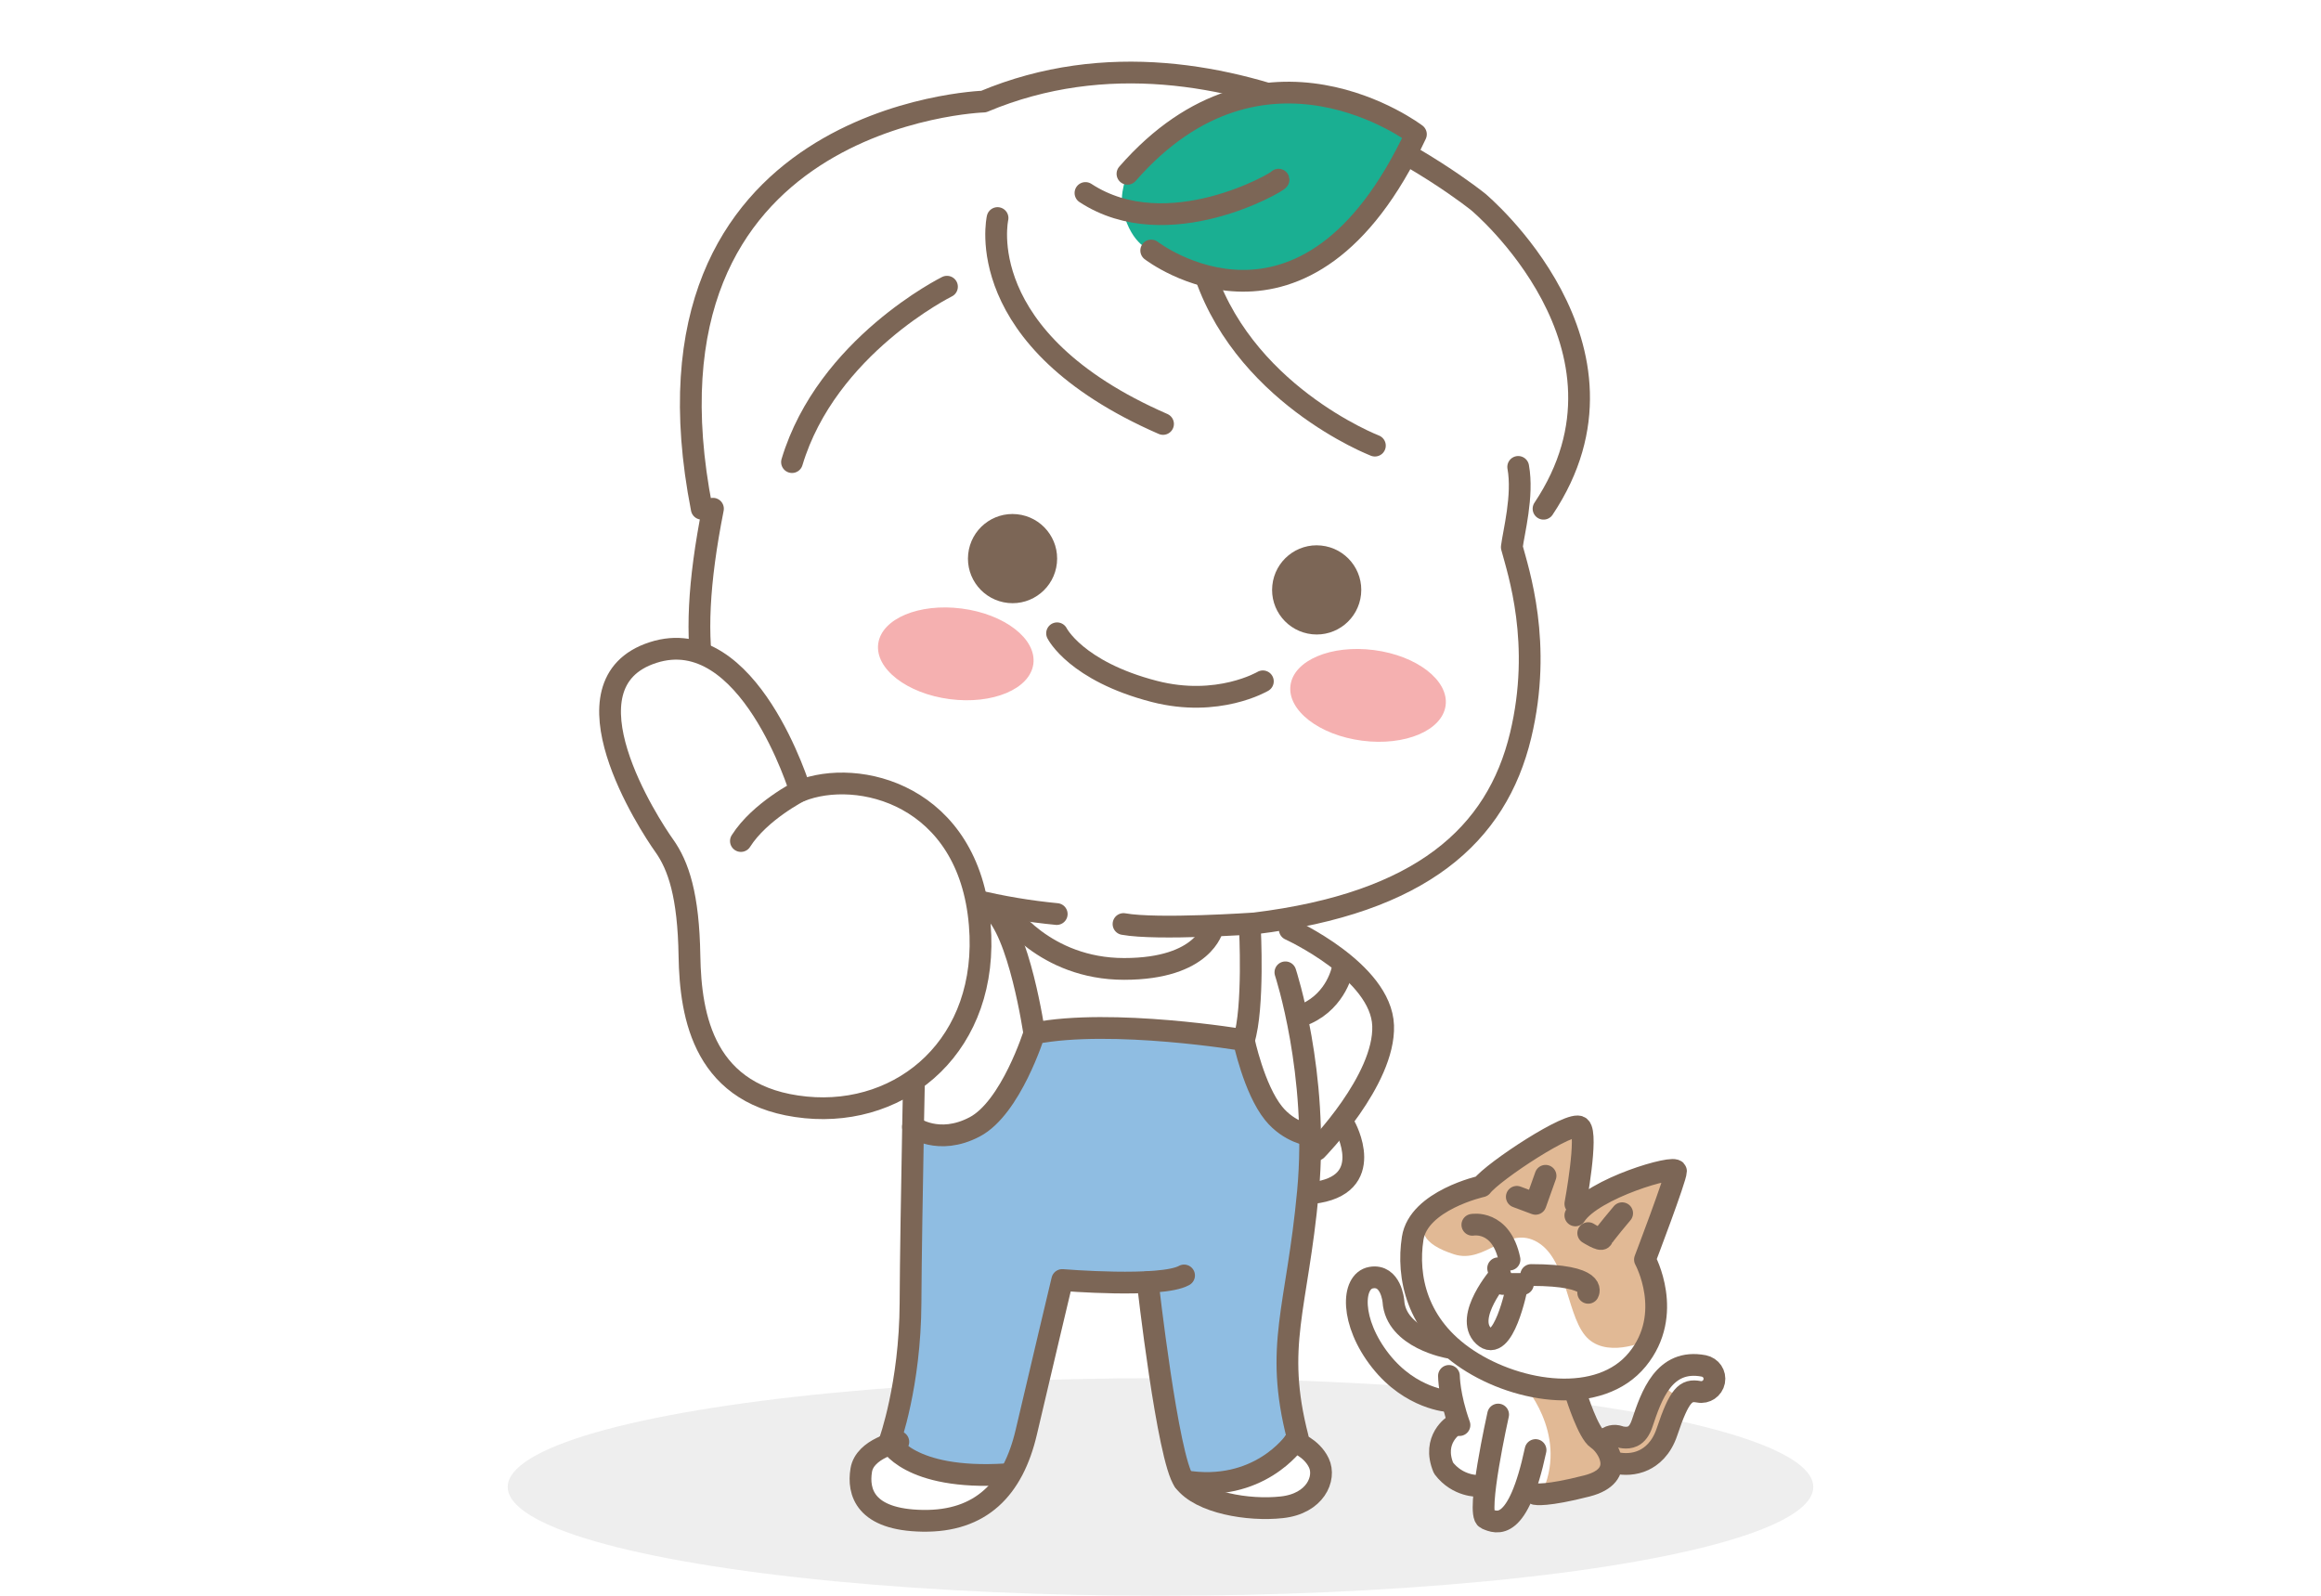 <svg width="640" height="440" viewBox="0 0 640 440" fill="none" xmlns="http://www.w3.org/2000/svg">
<ellipse cx="320" cy="410" rx="180" ry="30" fill="#EEEEEE"/>
<path d="M192.169 136.012L195.794 148.096L192.169 166.223V179.516L181.293 178.307L171.625 183.141L168 190.392V202.477L174.042 218.186L182.501 232.688L188.544 243.564L189.752 261.691L190.961 279.818L197.003 293.111L205.462 300.361L216.338 305.195H233.256L251.383 299.153V374.077L246.549 395.829L242.924 398.246L236.882 404.288V411.539L246.549 417.581H262.259L274.344 412.747L281.595 401.871L286.428 383.745L293.679 353.533H316.64L321.474 394.621L326.307 407.914L332.35 412.747L344.434 416.373H355.31L363.769 410.331L364.978 404.288L360.144 400.663L355.31 387.37V363.201L360.144 330.573L368.603 328.156L373.437 322.113V314.863L369.812 310.029L380.688 293.111L381.896 282.234L378.271 273.775L366.186 261.691L351.685 253.232L377.062 248.398L395.189 238.73L404.857 229.062L414.524 214.561L421.775 192.809V169.848L416.941 151.721L431.443 132.386L433.86 121.51L435.068 105.8L429.026 84.048L418.15 67.13L400.023 49.003L349.268 24.834L329.933 21.209H302.138L286.428 23.625L271.927 28.459L261.051 29.668L238.09 35.71L218.755 46.586L201.837 65.921L192.169 88.882L189.752 105.8L192.169 136.012Z" fill="white"/>
<path d="M389.146 353.535L391.563 359.577L397.605 370.453L392.771 369.245L385.521 363.203L384.312 358.369L381.895 353.535L378.27 352.327L374.645 354.744V361.994L378.27 371.662L387.938 381.33L398.814 386.163L401.231 390.997L396.397 399.456L397.605 404.29L401.231 407.915L408.481 410.332V418.792L412.107 420L416.94 417.583L419.357 411.541L436.276 410.332L443.526 406.707L444.735 403.082H450.777L456.819 400.665L459.236 394.622L462.862 384.955L466.487 383.746L471.321 382.538L472.529 380.121L471.321 377.704L466.487 376.496L461.653 377.704L456.819 382.538L453.194 390.997L449.569 395.831H444.735L441.109 397.039L438.693 394.622L433.859 383.746L442.318 382.538L450.777 376.496L455.611 369.245L456.819 357.16L453.194 348.701L461.653 324.532L459.236 322.115L444.735 326.949L435.067 334.2L436.276 311.239L433.859 310.031L424.191 314.865L415.732 320.907L408.481 326.949L401.231 329.366L393.98 332.991L389.146 340.242V353.535Z" fill="white"/>
<path d="M361.281 314.168C361.281 314.168 349.487 307.521 346.852 298.361C345.039 292.488 342.985 286.784 342.985 286.784C342.985 286.784 302.405 278.567 285.221 284.923C282.538 298.24 276.061 315.884 251.771 310.712C251.481 327.05 251.771 367.34 251.771 367.34L245.27 397.575C245.27 397.575 259.529 410.167 278.695 406.349C283.481 392.886 292.907 352.959 292.907 352.959L316.496 353.515C316.496 353.515 323.094 404.391 325.801 409.781C334.115 408.886 352.145 409.056 357.897 396.391C356.133 388.149 353.595 380.222 356.955 356.464C360.314 332.705 361.329 314.168 361.329 314.168H361.281Z" fill="#8FBDE2"/>
<path d="M418.634 128.74C420.084 136.668 417.353 146.867 416.87 150.855C418.634 157.501 425.401 177.368 419.311 202.746C412.713 230.274 391.806 249.006 345.934 254.613C345.934 254.613 319.13 256.474 309.801 254.782" stroke="#7C6656" stroke-width="6" stroke-linecap="round" stroke-linejoin="round"/>
<path d="M291.385 252.027C261.294 249.151 229.246 237.381 209.911 217.03C193.839 200.136 188.497 181.188 196.594 140.27" stroke="#7C6656" stroke-width="6" stroke-linecap="round" stroke-linejoin="round"/>
<path d="M193.499 140.272C172.134 31.245 271.227 28.006 271.227 28.006C338.731 -0.344 407.637 55.704 407.637 55.704C407.637 55.704 455.468 95.607 425.619 140.272" stroke="#7C6656" stroke-width="6" stroke-linecap="round" stroke-linejoin="round"/>
<path d="M275.067 60.123C275.067 60.123 267.381 93.67 320.698 116.896" stroke="#7C6656" stroke-width="6" stroke-linecap="round" stroke-linejoin="round"/>
<path d="M261.122 79.052C261.122 79.052 227.986 95.439 218.391 127.415" stroke="#7C6656" stroke-width="6" stroke-linecap="round" stroke-linejoin="round"/>
<path d="M379.118 122.87C379.118 122.87 341.656 108.441 331.336 72.647" stroke="#7C6656" stroke-width="6" stroke-linecap="round" stroke-linejoin="round"/>
<path d="M310.912 47.924C348.422 4.952 390.452 37.024 390.452 37.024C360.023 102.015 317.462 69.072 317.462 69.072C317.462 69.072 312.12 67.767 309.703 58.341C308.422 53.386 310.912 47.948 310.912 47.948V47.924Z" fill="#1AAF92"/>
<path d="M317.439 69.071C317.439 69.071 360.001 102.014 390.43 37.023C390.43 37.023 348.4 4.975 310.89 47.923" stroke="#7C6656" stroke-width="6" stroke-linecap="round" stroke-linejoin="round"/>
<path d="M352.553 49.54C352.698 50.047 321.955 68.029 299.309 53.213" stroke="#7C6656" stroke-width="6" stroke-linecap="round" stroke-linejoin="round"/>
<g filter="url(#filter0_f_888_32171)">
<ellipse cx="21.561" cy="12.604" rx="21.561" ry="12.604" transform="matrix(0.992 0.129 -0.131 0.991 357.493 176.466)" fill="#F5B0B0"/>
</g>
<g filter="url(#filter1_f_888_32171)">
<ellipse cx="21.561" cy="12.604" rx="21.561" ry="12.604" transform="matrix(0.992 0.129 -0.131 0.991 243.813 165.013)" fill="#F5B0B0"/>
</g>
<path d="M291.432 155.28C290.731 162.047 284.689 166.953 277.946 166.252C271.178 165.551 266.272 159.509 266.973 152.766C267.674 145.999 273.716 141.092 280.459 141.793C287.227 142.494 292.133 148.536 291.432 155.28Z" fill="#7C6656"/>
<path d="M375.296 163.91C374.595 170.678 368.553 175.584 361.81 174.883C355.043 174.182 350.136 168.14 350.837 161.397C351.538 154.629 357.58 149.723 364.324 150.424C371.091 151.125 375.997 157.167 375.296 163.91Z" fill="#7C6656"/>
<path d="M348.227 187.862C348.227 187.862 335.877 195.186 318.282 190.642C296.699 185.059 291.479 174.618 291.479 174.618" stroke="#7C6656" stroke-width="6" stroke-linecap="round" stroke-linejoin="round"/>
<path d="M457.668 381.549L462.139 384.86C462.139 384.86 463.202 388.968 459.674 394.793C456.145 400.618 455.347 402.527 446.018 403.446C445.027 402.189 441.547 397.162 441.547 397.162C441.547 397.162 448.121 398.515 451.915 396.364C456.097 394.02 456.363 388.92 457.668 381.524V381.549Z" fill="#E1B995"/>
<path d="M419.938 381.575C419.938 381.575 432.216 394.843 425.618 410.626C430.621 412.729 449.836 410.553 444.301 400.475C438.549 394.288 433.401 383.049 433.401 383.049L419.938 381.575Z" fill="#E1B995"/>
<path d="M454.862 369.301C454.862 369.301 444.155 374.594 438.088 369.277C431.998 363.96 432.457 347.694 424.094 342.595C415.732 337.495 409.665 348.637 400.965 345.857C392.264 343.078 390.185 338.873 395.067 334.546C399.95 330.22 408.554 327.126 408.554 327.126C408.554 327.126 433.037 309.459 435.647 310.812C436.251 318.208 434.366 335.126 434.366 335.126C434.366 335.126 455.514 318.836 462.112 322.921C460.251 329.084 453.557 347.308 453.557 347.308C453.557 347.308 460.276 351.658 454.837 369.301H454.862Z" fill="#E1B995"/>
<path d="M252.472 275.397C252.472 275.397 251.167 336.569 251.07 359.24C250.973 381.911 245.27 397.572 245.27 397.572" stroke="#7C6656" stroke-width="6" stroke-linecap="round" stroke-linejoin="round"/>
<path d="M247.709 397.553C247.709 397.553 238.476 399.366 237.485 405.36C236.494 411.354 238.476 419.088 254.452 419.329C270.428 419.571 279.322 410.604 282.995 394.87C286.669 379.136 292.905 352.937 292.905 352.937C292.905 352.937 320.264 355.185 326.5 351.68" stroke="#7C6656" stroke-width="6" stroke-linecap="round" stroke-linejoin="round"/>
<path d="M316.47 353.513C316.47 353.513 322.004 402.383 326.5 408.377C330.995 414.371 344.216 416.619 353.448 415.603C362.681 414.613 365.678 407.628 363.672 403.374C361.666 399.12 356.929 397.549 356.929 397.549" stroke="#7C6656" stroke-width="6" stroke-linecap="round" stroke-linejoin="round"/>
<path d="M354.438 268.1C354.438 268.1 363.67 296.064 360.673 328.499C357.676 360.958 351.296 370.939 357.845 396.389" stroke="#7C6656" stroke-width="6" stroke-linecap="round" stroke-linejoin="round"/>
<path d="M434.394 331.932C434.394 331.932 437.947 312.863 435.675 310.784C433.427 308.706 411.796 322.893 408.582 327.098C408.582 327.098 391.156 330.965 389.536 341.455C387.917 351.944 390.503 365.503 404.69 374.856C418.878 384.21 441.161 387.449 451.482 374.856C461.802 362.264 453.584 347.304 453.584 347.304C453.584 347.304 462.14 324.851 462.14 322.917C462.14 320.984 439.228 327.63 434.394 335.123" stroke="#7C6656" stroke-width="6" stroke-linecap="round" stroke-linejoin="round"/>
<path d="M413.1 390.03C413.1 390.03 406.961 417.462 409.861 418.743C412.762 420.024 418.562 422.513 423.42 399.819" stroke="#7C6656" stroke-width="6" stroke-linecap="round" stroke-linejoin="round"/>
<path d="M399.54 371.569C399.54 371.569 384.87 369.056 384.217 358.735C384.217 358.735 383.565 351.315 378.078 352.282C372.592 353.249 372.278 364.536 380.664 375.194C389.051 385.853 399.54 386.361 399.54 386.361" stroke="#7C6656" stroke-width="6" stroke-linecap="round" stroke-linejoin="round"/>
<path d="M399.539 379.378C399.539 379.378 399.539 384.864 402.439 392.937" stroke="#7C6656" stroke-width="6" stroke-linecap="round" stroke-linejoin="round"/>
<path d="M400.99 392.934C400.99 392.934 394.706 396.801 398.041 404.777C401.957 409.949 407.612 409.707 407.612 409.707" stroke="#7C6656" stroke-width="6" stroke-linecap="round" stroke-linejoin="round"/>
<path d="M434.704 384.865C434.704 384.865 437.943 395.185 440.505 396.804C443.091 398.424 448.891 406.81 437.604 409.711C426.317 412.611 423.417 411.958 423.417 411.958" stroke="#7C6656" stroke-width="6" stroke-linecap="round" stroke-linejoin="round"/>
<path d="M447.297 334.521C447.297 334.521 442.125 340.635 441.81 341.457C441.496 342.279 437.943 340.007 437.943 340.007" stroke="#7C6656" stroke-width="6" stroke-linecap="round" stroke-linejoin="round"/>
<path d="M426.175 324.198L423.419 331.932L418.247 329.998" stroke="#7C6656" stroke-width="6" stroke-linecap="round" stroke-linejoin="round"/>
<path d="M437.942 356.466C437.942 356.466 440.842 351.56 422.208 351.56" stroke="#7C6656" stroke-width="6" stroke-linecap="round" stroke-linejoin="round"/>
<path d="M405.99 337.713C405.99 337.713 413.918 336.215 416.238 347.308" stroke="#7C6656" stroke-width="6" stroke-linecap="round" stroke-linejoin="round"/>
<path d="M419.938 354.025H414.38L413.099 349.699" stroke="#7C6656" stroke-width="6" stroke-linecap="round" stroke-linejoin="round"/>
<path d="M413.654 351.56C413.654 351.56 403.6 363.113 409.086 368.358C414.573 373.602 418.246 355.016 418.246 355.016" stroke="#7C6656" stroke-width="6" stroke-linecap="round" stroke-linejoin="round"/>
<path d="M442.608 396.975C443.599 395.984 445.098 395.597 446.5 396.105C446.596 396.153 448.554 396.806 450.222 396.008C451.333 395.476 452.204 394.292 452.808 392.479C455.345 384.914 458.802 374.522 469.799 376.624C471.805 377.035 473.061 378.896 472.675 380.878C472.288 382.836 470.403 384.141 468.421 383.754C464.844 383.078 463.08 384.576 459.672 394.775C458.101 399.513 455.297 401.639 453.243 402.606C450.512 403.887 447.805 403.766 446.016 403.452" stroke="#7C6656" stroke-width="6" stroke-linecap="round" stroke-linejoin="round"/>
<path d="M220.662 218.043C220.662 218.043 206.475 171.373 180.058 179.929C153.641 188.485 179.116 227.518 183.103 233.101C187.091 238.684 189.847 246.877 190.113 263.602C190.403 280.327 194.052 302.587 222.209 305.342C249.061 307.977 272.916 287.868 270.16 254.925C267.164 218.986 236.469 211.735 220.662 218.092V218.043Z" fill="white" stroke="#7C6656" stroke-width="6" stroke-linecap="round" stroke-linejoin="round"/>
<path d="M220.663 218.046C220.663 218.046 209.497 223.677 204.301 231.895" stroke="#7C6656" stroke-width="6" stroke-linecap="round" stroke-linejoin="round"/>
<path d="M355.646 256.281C355.646 256.281 380.855 267.761 381.387 282.794C381.918 297.827 363.042 317.042 363.042 317.042" stroke="#7C6656" stroke-width="6" stroke-linecap="round" stroke-linejoin="round"/>
<path d="M370.851 310.595C370.851 310.595 380.035 326.957 361.836 328.963" stroke="#7C6656" stroke-width="6" stroke-linecap="round" stroke-linejoin="round"/>
<path d="M334.404 255.824C334.404 255.824 332.06 267.159 309.969 267.159C287.879 267.159 277.269 251.087 277.269 251.087" stroke="#7C6656" stroke-width="6" stroke-linecap="round" stroke-linejoin="round"/>
<path d="M245.242 397.553C245.242 397.553 250.39 408.188 277.266 406.52" stroke="#7C6656" stroke-width="6" stroke-linecap="round" stroke-linejoin="round"/>
<path d="M326.478 408.357C347.07 411.837 356.931 397.553 356.931 397.553" stroke="#7C6656" stroke-width="6" stroke-linecap="round" stroke-linejoin="round"/>
<path d="M251.745 310.713C251.745 310.713 258.754 315.982 268.76 310.713C278.766 305.469 285.195 284.925 285.195 284.925C306.657 280.719 342.959 286.786 342.959 286.786C342.959 286.786 345.787 300.296 351.177 306.967C355.527 312.333 361.255 313.033 361.255 313.033" stroke="#7C6656" stroke-width="6" stroke-linecap="round" stroke-linejoin="round"/>
<path d="M344.653 255.894C344.653 255.894 345.813 277.84 342.985 286.806" stroke="#7C6656" stroke-width="6" stroke-linecap="round" stroke-linejoin="round"/>
<path d="M285.195 284.927C285.195 284.927 281.062 256.383 273.376 250.486" stroke="#7C6656" stroke-width="6" stroke-linecap="round" stroke-linejoin="round"/>
<path d="M370.197 267.159C370.197 267.159 368.651 275.667 360.191 279.51" stroke="#7C6656" stroke-width="6" stroke-linecap="round" stroke-linejoin="round"/>
<defs>
<filter id="filter0_f_888_32171" x="346.363" y="169.533" width="61.714" height="44.433" filterUnits="userSpaceOnUse" color-interpolation-filters="sRGB">
<feFlood flood-opacity="0" result="BackgroundImageFix"/>
<feBlend mode="normal" in="SourceGraphic" in2="BackgroundImageFix" result="shape"/>
<feGaussianBlur stdDeviation="4.706" result="effect1_foregroundBlur_888_32171"/>
</filter>
<filter id="filter1_f_888_32171" x="232.683" y="158.08" width="61.714" height="44.433" filterUnits="userSpaceOnUse" color-interpolation-filters="sRGB">
<feFlood flood-opacity="0" result="BackgroundImageFix"/>
<feBlend mode="normal" in="SourceGraphic" in2="BackgroundImageFix" result="shape"/>
<feGaussianBlur stdDeviation="4.706" result="effect1_foregroundBlur_888_32171"/>
</filter>
</defs>
</svg>

